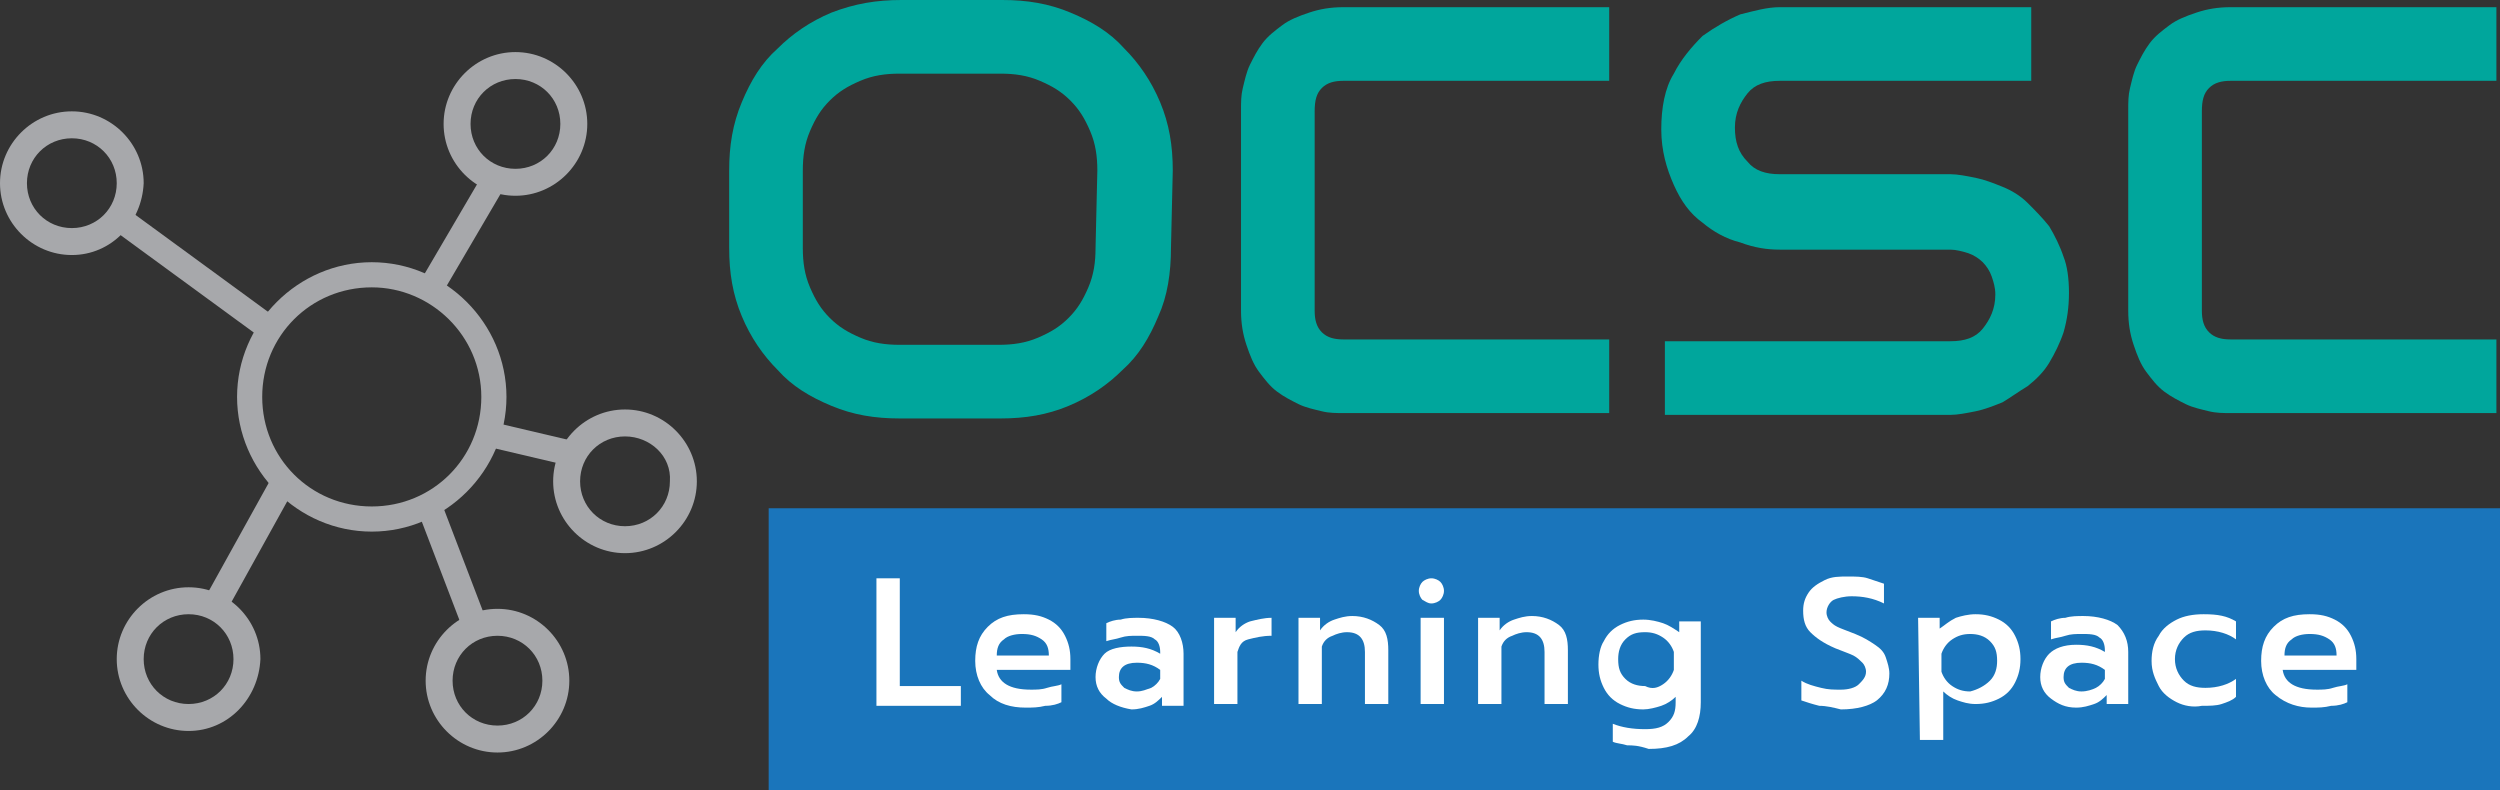 <?xml version="1.0" encoding="utf-8"?>
<!-- Generator: Adobe Illustrator 23.0.1, SVG Export Plug-In . SVG Version: 6.00 Build 0)  -->
<svg version="1.1" id="Layer_1" xmlns="http://www.w3.org/2000/svg" xmlns:xlink="http://www.w3.org/1999/xlink" x="0px" y="0px"
	 viewBox="0 0 139.2 44" style="enable-background:new 0 0 139.2 44;" xml:space="preserve">
<rect x="0" y="0" width="139.2" height="44" fill="#333333" stroke="none"/>
<style type="text/css">
	.st0{fill:#00A69C;}
	.st1{fill:#A7A8AB;}
	.st2{fill:#1A75BB;}
	.st3{fill:#FFFFFF;}
</style>
<g>
	<path class="st0" d="M65.2,13.8c0,1.4-0.2,2.7-0.7,3.8c-0.5,1.2-1.1,2.2-2,3c-0.8,0.8-1.8,1.5-3,2s-2.4,0.7-3.8,0.7h-5.6
		c-1.4,0-2.6-0.2-3.8-0.7s-2.2-1.1-3-2c-0.8-0.8-1.5-1.8-2-3s-0.7-2.4-0.7-3.8V9.5c0-1.4,0.2-2.6,0.7-3.8s1.1-2.2,2-3
		c0.8-0.8,1.8-1.5,3-2C47.6,0.2,48.8,0,50.2,0h5.6c1.4,0,2.6,0.2,3.8,0.7s2.2,1.1,3,2c0.8,0.8,1.5,1.8,2,3s0.7,2.4,0.7,3.8
		L65.2,13.8L65.2,13.8z M61.1,9.5c0-0.8-0.1-1.5-0.4-2.2c-0.3-0.7-0.6-1.2-1.1-1.7s-1-0.8-1.7-1.1c-0.7-0.3-1.4-0.4-2.2-0.4h-5.6
		c-0.8,0-1.5,0.1-2.2,0.4s-1.2,0.6-1.7,1.1s-0.8,1-1.1,1.7s-0.4,1.4-0.4,2.2v4.3c0,0.8,0.1,1.5,0.4,2.2c0.3,0.7,0.6,1.2,1.1,1.7
		s1,0.8,1.7,1.1c0.7,0.3,1.4,0.4,2.2,0.4h5.5c0.8,0,1.5-0.1,2.2-0.4s1.2-0.6,1.7-1.1s0.8-1,1.1-1.7c0.3-0.7,0.4-1.4,0.4-2.2
		L61.1,9.5L61.1,9.5z"/>
	<path class="st0" d="M89.6,23H74.8c-0.4,0-0.8,0-1.2-0.1c-0.4-0.1-0.9-0.2-1.3-0.4c-0.4-0.2-0.8-0.4-1.2-0.7
		c-0.4-0.3-0.7-0.7-1-1.1s-0.5-0.9-0.7-1.5s-0.3-1.2-0.3-1.9V6.1c0-0.4,0-0.8,0.1-1.2s0.2-0.9,0.4-1.3s0.4-0.8,0.7-1.2
		c0.3-0.4,0.7-0.7,1.1-1s0.9-0.5,1.5-0.7s1.2-0.3,1.9-0.3h14.8v4.1H74.8c-0.5,0-0.9,0.1-1.2,0.4c-0.3,0.3-0.4,0.7-0.4,1.3v11.1
		c0,0.5,0.1,0.9,0.4,1.2c0.3,0.3,0.7,0.4,1.2,0.4h14.8C89.6,18.9,89.6,23,89.6,23z"/>
	<path class="st0" d="M115.2,16.3c0,0.8-0.1,1.5-0.3,2.2c-0.2,0.6-0.5,1.2-0.8,1.7s-0.7,0.9-1.2,1.3c-0.5,0.3-0.9,0.6-1.4,0.9
		c-0.5,0.2-1,0.4-1.5,0.5s-1,0.2-1.4,0.2H92.7V19h15.9c0.8,0,1.4-0.2,1.8-0.7s0.7-1.1,0.7-1.9c0-0.4-0.1-0.7-0.2-1s-0.3-0.6-0.5-0.8
		s-0.5-0.4-0.8-0.5s-0.7-0.2-1-0.2h-9.5c-0.7,0-1.4-0.1-2.2-0.4c-0.8-0.2-1.5-0.6-2.1-1.1c-0.7-0.5-1.2-1.2-1.6-2.1
		c-0.4-0.9-0.7-1.9-0.7-3.1s0.2-2.3,0.7-3.1c0.4-0.8,1-1.5,1.6-2.1c0.7-0.5,1.4-0.9,2.1-1.2c0.8-0.2,1.5-0.4,2.2-0.4h14v4.1h-14
		c-0.8,0-1.4,0.2-1.8,0.7s-0.7,1.1-0.7,1.9s0.2,1.4,0.7,1.9c0.4,0.5,1,0.7,1.8,0.7h9.5l0,0c0.4,0,0.9,0.1,1.4,0.2
		c0.5,0.1,1,0.3,1.5,0.5s1,0.5,1.4,0.9s0.8,0.8,1.2,1.3c0.3,0.5,0.6,1.1,0.8,1.7C115.1,14.8,115.2,15.5,115.2,16.3z"/>
	<path class="st0" d="M139,23h-14.8c-0.4,0-0.8,0-1.2-0.1c-0.4-0.1-0.9-0.2-1.3-0.4c-0.4-0.2-0.8-0.4-1.2-0.7
		c-0.4-0.3-0.7-0.7-1-1.1s-0.5-0.9-0.7-1.5s-0.3-1.2-0.3-1.9V6.1c0-0.4,0-0.8,0.1-1.2s0.2-0.9,0.4-1.3c0.2-0.4,0.4-0.8,0.7-1.2
		c0.3-0.4,0.7-0.7,1.1-1s0.9-0.5,1.5-0.7s1.2-0.3,1.9-0.3H139v4.1h-14.8c-0.5,0-0.9,0.1-1.2,0.4c-0.3,0.3-0.4,0.7-0.4,1.3v11.1
		c0,0.5,0.1,0.9,0.4,1.2c0.3,0.3,0.7,0.4,1.2,0.4H139V23z"/>
</g>
<g>
	<path class="st1" d="M20.7,29.6c-4.1,0-7.5-3.4-7.5-7.5s3.4-7.5,7.5-7.5s7.5,3.4,7.5,7.5S24.8,29.6,20.7,29.6z M20.7,16
		c-3.4,0-6.1,2.7-6.1,6.1s2.7,6.1,6.1,6.1s6.1-2.7,6.1-6.1S24,16,20.7,16z"/>
	<path class="st1" d="M27.7,41.9c-2.2,0-4-1.8-4-4s1.8-4,4-4s4,1.8,4,4C31.7,40.1,29.9,41.9,27.7,41.9z M27.7,35.4
		c-1.4,0-2.5,1.1-2.5,2.5s1.1,2.5,2.5,2.5s2.5-1.1,2.5-2.5S29.1,35.4,27.7,35.4z"/>
	<path class="st1" d="M34.8,30.8c-2.2,0-4-1.8-4-4s1.8-4,4-4s4,1.8,4,4S37,30.8,34.8,30.8z M34.8,24.3c-1.4,0-2.5,1.1-2.5,2.5
		s1.1,2.5,2.5,2.5s2.5-1.1,2.5-2.5C37.4,25.4,36.2,24.3,34.8,24.3z"/>
	<path class="st1" d="M10.5,40.7c-2.2,0-4-1.8-4-4s1.8-4,4-4s4,1.8,4,4C14.4,38.9,12.7,40.7,10.5,40.7z M10.5,34.2
		c-1.4,0-2.5,1.1-2.5,2.5s1.1,2.5,2.5,2.5s2.5-1.1,2.5-2.5S11.9,34.2,10.5,34.2z"/>
	<path class="st1" d="M4,14.2c-2.2,0-4-1.8-4-4s1.8-4,4-4s4,1.8,4,4C7.9,12.4,6.2,14.2,4,14.2z M4,7.7c-1.4,0-2.5,1.1-2.5,2.5
		s1.1,2.5,2.5,2.5s2.5-1.1,2.5-2.5S5.4,7.7,4,7.7z"/>
	<path class="st1" d="M28.7,10.9c-2.2,0-4-1.8-4-4s1.8-4,4-4s4,1.8,4,4S30.9,10.9,28.7,10.9z M28.7,4.4c-1.4,0-2.5,1.1-2.5,2.5
		s1.1,2.5,2.5,2.5s2.5-1.1,2.5-2.5S30.1,4.4,28.7,4.4z"/>
	
		<rect x="10.2" y="29.4" transform="matrix(0.485 -0.875 0.875 0.485 -19.134 27.73)" class="st1" width="7.6" height="1.4"/>
	<rect x="24.4" y="28.1" transform="matrix(0.934 -0.357 0.357 0.934 -9.528 11.007)" class="st1" width="1.4" height="6.5"/>
	<rect x="29.1" y="22.5" transform="matrix(0.229 -0.973 0.973 0.229 -1.203 48.081)" class="st1" width="1.4" height="4.6"/>
	<rect x="22.2" y="12.3" transform="matrix(0.506 -0.863 0.863 0.506 1.539 28.611)" class="st1" width="7.1" height="1.4"/>
	<rect x="10.1" y="9.9" transform="matrix(0.59 -0.807 0.807 0.59 -7.812 14.981)" class="st1" width="1.4" height="10.5"/>
</g>
<rect x="42.8" y="28.3" class="st2" width="96.5" height="15.7"/>
<g>
	<g>
		<path class="st3" d="M48.8,32.2h1.3v6h3.4v1.1h-4.7V32.2z"/>
		<path class="st3" d="M55.1,38.7c-0.5-0.4-0.8-1.1-0.8-1.9c0-0.8,0.2-1.4,0.7-1.9s1.1-0.7,2-0.7c0.6,0,1,0.1,1.4,0.3
			s0.7,0.5,0.9,0.9s0.3,0.8,0.3,1.3v0.6h-4.1c0.1,0.7,0.7,1.1,1.9,1.1c0.3,0,0.6,0,0.9-0.1s0.6-0.1,0.8-0.2v1
			c-0.2,0.1-0.5,0.2-0.9,0.2c-0.4,0.1-0.7,0.1-1.1,0.1C56.3,39.4,55.6,39.2,55.1,38.7z M58.4,36.5c0-0.4-0.1-0.7-0.4-0.9
			c-0.3-0.2-0.6-0.3-1.1-0.3c-0.4,0-0.8,0.1-1,0.3c-0.3,0.2-0.4,0.5-0.4,0.9H58.4z"/>
		<path class="st3" d="M61.6,38.9c-0.4-0.3-0.6-0.7-0.6-1.2s0.2-1,0.5-1.3S62.4,36,63,36s1.1,0.1,1.6,0.4v-0.1
			c0-0.3-0.1-0.6-0.3-0.7c-0.2-0.2-0.6-0.2-1-0.2c-0.3,0-0.6,0-0.9,0.1c-0.3,0.1-0.5,0.1-0.8,0.2v-1c0.2-0.1,0.5-0.2,0.8-0.2
			c0.3-0.1,0.7-0.1,1-0.1c0.8,0,1.5,0.2,1.9,0.5s0.6,0.9,0.6,1.5v2.9h-1.2v-0.5c-0.2,0.2-0.4,0.4-0.7,0.5s-0.6,0.2-1,0.2
			C62.4,39.4,61.9,39.2,61.6,38.9z M64.1,38.3c0.2-0.1,0.4-0.3,0.5-0.5v-0.5c-0.4-0.3-0.8-0.4-1.3-0.4c-0.7,0-1,0.3-1,0.8
			c0,0.3,0.1,0.4,0.3,0.6c0.2,0.1,0.4,0.2,0.7,0.2C63.6,38.5,63.8,38.4,64.1,38.3z"/>
		<path class="st3" d="M67.6,34.4h1.2v0.8c0.2-0.3,0.5-0.5,0.8-0.6c0.4-0.1,0.8-0.2,1.2-0.2v1c-0.5,0-0.9,0.1-1.3,0.2
			S69,36,68.9,36.3v2.9h-1.3V34.4z"/>
		<path class="st3" d="M72.3,34.4h1.2v0.7c0.2-0.3,0.5-0.5,0.8-0.6s0.6-0.2,1-0.2c0.6,0,1.1,0.2,1.5,0.5s0.5,0.8,0.5,1.4v3H76v-2.9
			c0-0.7-0.3-1.1-1-1.1c-0.3,0-0.6,0.1-0.8,0.2c-0.3,0.1-0.5,0.3-0.6,0.6v3.2h-1.3C72.3,39.2,72.3,34.4,72.3,34.4z"/>
		<path class="st3" d="M79.2,33.4c-0.1-0.1-0.2-0.3-0.2-0.5s0.1-0.4,0.2-0.5s0.3-0.2,0.5-0.2s0.4,0.1,0.5,0.2
			c0.1,0.1,0.2,0.3,0.2,0.5s-0.1,0.4-0.2,0.5s-0.3,0.2-0.5,0.2C79.5,33.6,79.4,33.5,79.2,33.4z M79.1,34.4h1.3v4.8h-1.3V34.4z"/>
		<path class="st3" d="M82.3,34.4h1.2v0.7c0.2-0.3,0.5-0.5,0.8-0.6s0.6-0.2,1-0.2c0.6,0,1.1,0.2,1.5,0.5s0.5,0.8,0.5,1.4v3H86v-2.9
			c0-0.7-0.3-1.1-1-1.1c-0.3,0-0.6,0.1-0.8,0.2c-0.3,0.1-0.5,0.3-0.6,0.6v3.2h-1.3C82.3,39.2,82.3,34.4,82.3,34.4z"/>
		<path class="st3" d="M90.6,41.5c-0.3-0.1-0.6-0.1-0.8-0.2v-1c0.5,0.2,1.1,0.3,1.8,0.3c0.6,0,1-0.1,1.3-0.4s0.4-0.6,0.4-1.1v-0.3
			c-0.2,0.2-0.5,0.4-0.8,0.5s-0.7,0.2-1,0.2c-0.5,0-0.9-0.1-1.3-0.3s-0.7-0.5-0.9-0.9S89,37.5,89,37s0.1-1,0.3-1.3
			c0.2-0.4,0.5-0.7,0.9-0.9s0.8-0.3,1.3-0.3c0.4,0,0.8,0.1,1.1,0.2c0.3,0.1,0.6,0.3,0.9,0.5v-0.6h1.2v4.5c0,0.8-0.2,1.5-0.7,1.9
			c-0.5,0.5-1.2,0.7-2.2,0.7C91.2,41.5,90.9,41.5,90.6,41.5z M92.6,38.1c0.3-0.2,0.5-0.5,0.6-0.8v-1c-0.1-0.3-0.3-0.6-0.6-0.8
			c-0.3-0.2-0.6-0.3-1-0.3c-0.5,0-0.8,0.1-1.1,0.4c-0.3,0.3-0.4,0.7-0.4,1.1c0,0.5,0.1,0.8,0.4,1.1s0.7,0.4,1.1,0.4
			C92,38.4,92.3,38.3,92.6,38.1z"/>
		<path class="st3" d="M101.3,39.3c-0.4-0.1-0.7-0.2-1-0.3v-1.1c0.3,0.2,0.7,0.3,1.1,0.4c0.4,0.1,0.7,0.1,1.1,0.1s0.8-0.1,1-0.3
			s0.4-0.4,0.4-0.7c0-0.2-0.1-0.4-0.2-0.5s-0.3-0.3-0.5-0.4c-0.2-0.1-0.5-0.2-1-0.4c-0.7-0.3-1.1-0.6-1.4-0.9s-0.4-0.7-0.4-1.2
			c0-0.4,0.1-0.7,0.3-1s0.5-0.5,0.9-0.7s0.8-0.2,1.3-0.2c0.4,0,0.8,0,1.1,0.1c0.3,0.1,0.6,0.2,0.9,0.3v1.1c-0.6-0.3-1.2-0.4-1.8-0.4
			c-0.4,0-0.8,0.1-1,0.2s-0.4,0.4-0.4,0.7c0,0.2,0.1,0.4,0.2,0.5s0.2,0.2,0.4,0.3c0.2,0.1,0.5,0.2,1,0.4s0.8,0.4,1.1,0.6
			s0.5,0.4,0.6,0.7s0.2,0.6,0.2,0.9c0,0.6-0.2,1.1-0.7,1.5c-0.4,0.3-1.1,0.5-2,0.5C102.1,39.4,101.7,39.3,101.3,39.3z"/>
		<path class="st3" d="M106.8,34.4h1.2V35c0.3-0.2,0.5-0.4,0.9-0.6c0.3-0.1,0.7-0.2,1.1-0.2c0.5,0,0.9,0.1,1.3,0.3s0.7,0.5,0.9,0.9
			c0.2,0.4,0.3,0.8,0.3,1.3s-0.1,0.9-0.3,1.3s-0.5,0.7-0.9,0.9s-0.8,0.3-1.3,0.3c-0.4,0-0.7-0.1-1-0.2s-0.6-0.3-0.8-0.5v2.7h-1.3
			L106.8,34.4L106.8,34.4z M110.8,37.9c0.3-0.3,0.4-0.7,0.4-1.1c0-0.5-0.1-0.8-0.4-1.1s-0.7-0.4-1.1-0.4s-0.7,0.1-1,0.3
			s-0.5,0.5-0.6,0.8v1c0.1,0.3,0.3,0.6,0.6,0.8c0.3,0.2,0.6,0.3,1,0.3C110.1,38.4,110.5,38.2,110.8,37.9z"/>
		<path class="st3" d="M114.2,38.9c-0.4-0.3-0.6-0.7-0.6-1.2s0.2-1,0.5-1.3s0.8-0.5,1.5-0.5c0.6,0,1.1,0.1,1.6,0.4v-0.1
			c0-0.3-0.1-0.6-0.3-0.7c-0.2-0.2-0.6-0.2-1-0.2c-0.3,0-0.6,0-0.9,0.1s-0.5,0.1-0.8,0.2v-1c0.2-0.1,0.5-0.2,0.8-0.2
			c0.3-0.1,0.7-0.1,1-0.1c0.8,0,1.5,0.2,1.9,0.5c0.4,0.4,0.6,0.9,0.6,1.5v2.9h-1.2v-0.5c-0.2,0.2-0.4,0.4-0.7,0.5
			c-0.3,0.1-0.6,0.2-1,0.2C115,39.4,114.6,39.2,114.2,38.9z M116.7,38.3c0.2-0.1,0.4-0.3,0.5-0.5v-0.5c-0.4-0.3-0.8-0.4-1.3-0.4
			c-0.7,0-1,0.3-1,0.8c0,0.3,0.1,0.4,0.3,0.6c0.2,0.1,0.4,0.2,0.7,0.2C116.2,38.5,116.5,38.4,116.7,38.3z"/>
		<path class="st3" d="M121.2,39.1c-0.4-0.2-0.8-0.5-1-0.9s-0.4-0.8-0.4-1.4c0-0.5,0.1-1,0.4-1.4c0.2-0.4,0.6-0.7,1-0.9
			s0.9-0.3,1.5-0.3c0.8,0,1.3,0.1,1.8,0.4v1c-0.4-0.3-1-0.5-1.7-0.5c-0.5,0-0.9,0.1-1.2,0.4s-0.5,0.7-0.5,1.2s0.2,0.9,0.5,1.2
			s0.7,0.4,1.2,0.4c0.7,0,1.3-0.2,1.7-0.5v1c-0.2,0.2-0.5,0.3-0.8,0.4c-0.3,0.1-0.7,0.1-1.1,0.1C122.1,39.4,121.6,39.3,121.2,39.1z"
			/>
		<path class="st3" d="M126.7,38.7c-0.5-0.4-0.8-1.1-0.8-1.9c0-0.8,0.2-1.4,0.7-1.9s1.1-0.7,2-0.7c0.6,0,1,0.1,1.4,0.3
			s0.7,0.5,0.9,0.9s0.3,0.8,0.3,1.3v0.6h-4.1c0.1,0.7,0.7,1.1,1.9,1.1c0.3,0,0.6,0,0.9-0.1c0.3-0.1,0.6-0.1,0.8-0.2v1
			c-0.2,0.1-0.5,0.2-0.9,0.2c-0.4,0.1-0.7,0.1-1.1,0.1C128,39.4,127.3,39.2,126.7,38.7z M130.1,36.5c0-0.4-0.1-0.7-0.4-0.9
			c-0.3-0.2-0.6-0.3-1.1-0.3c-0.4,0-0.8,0.1-1,0.3c-0.3,0.2-0.4,0.5-0.4,0.9H130.1z"/>
	</g>
</g>
</svg>
